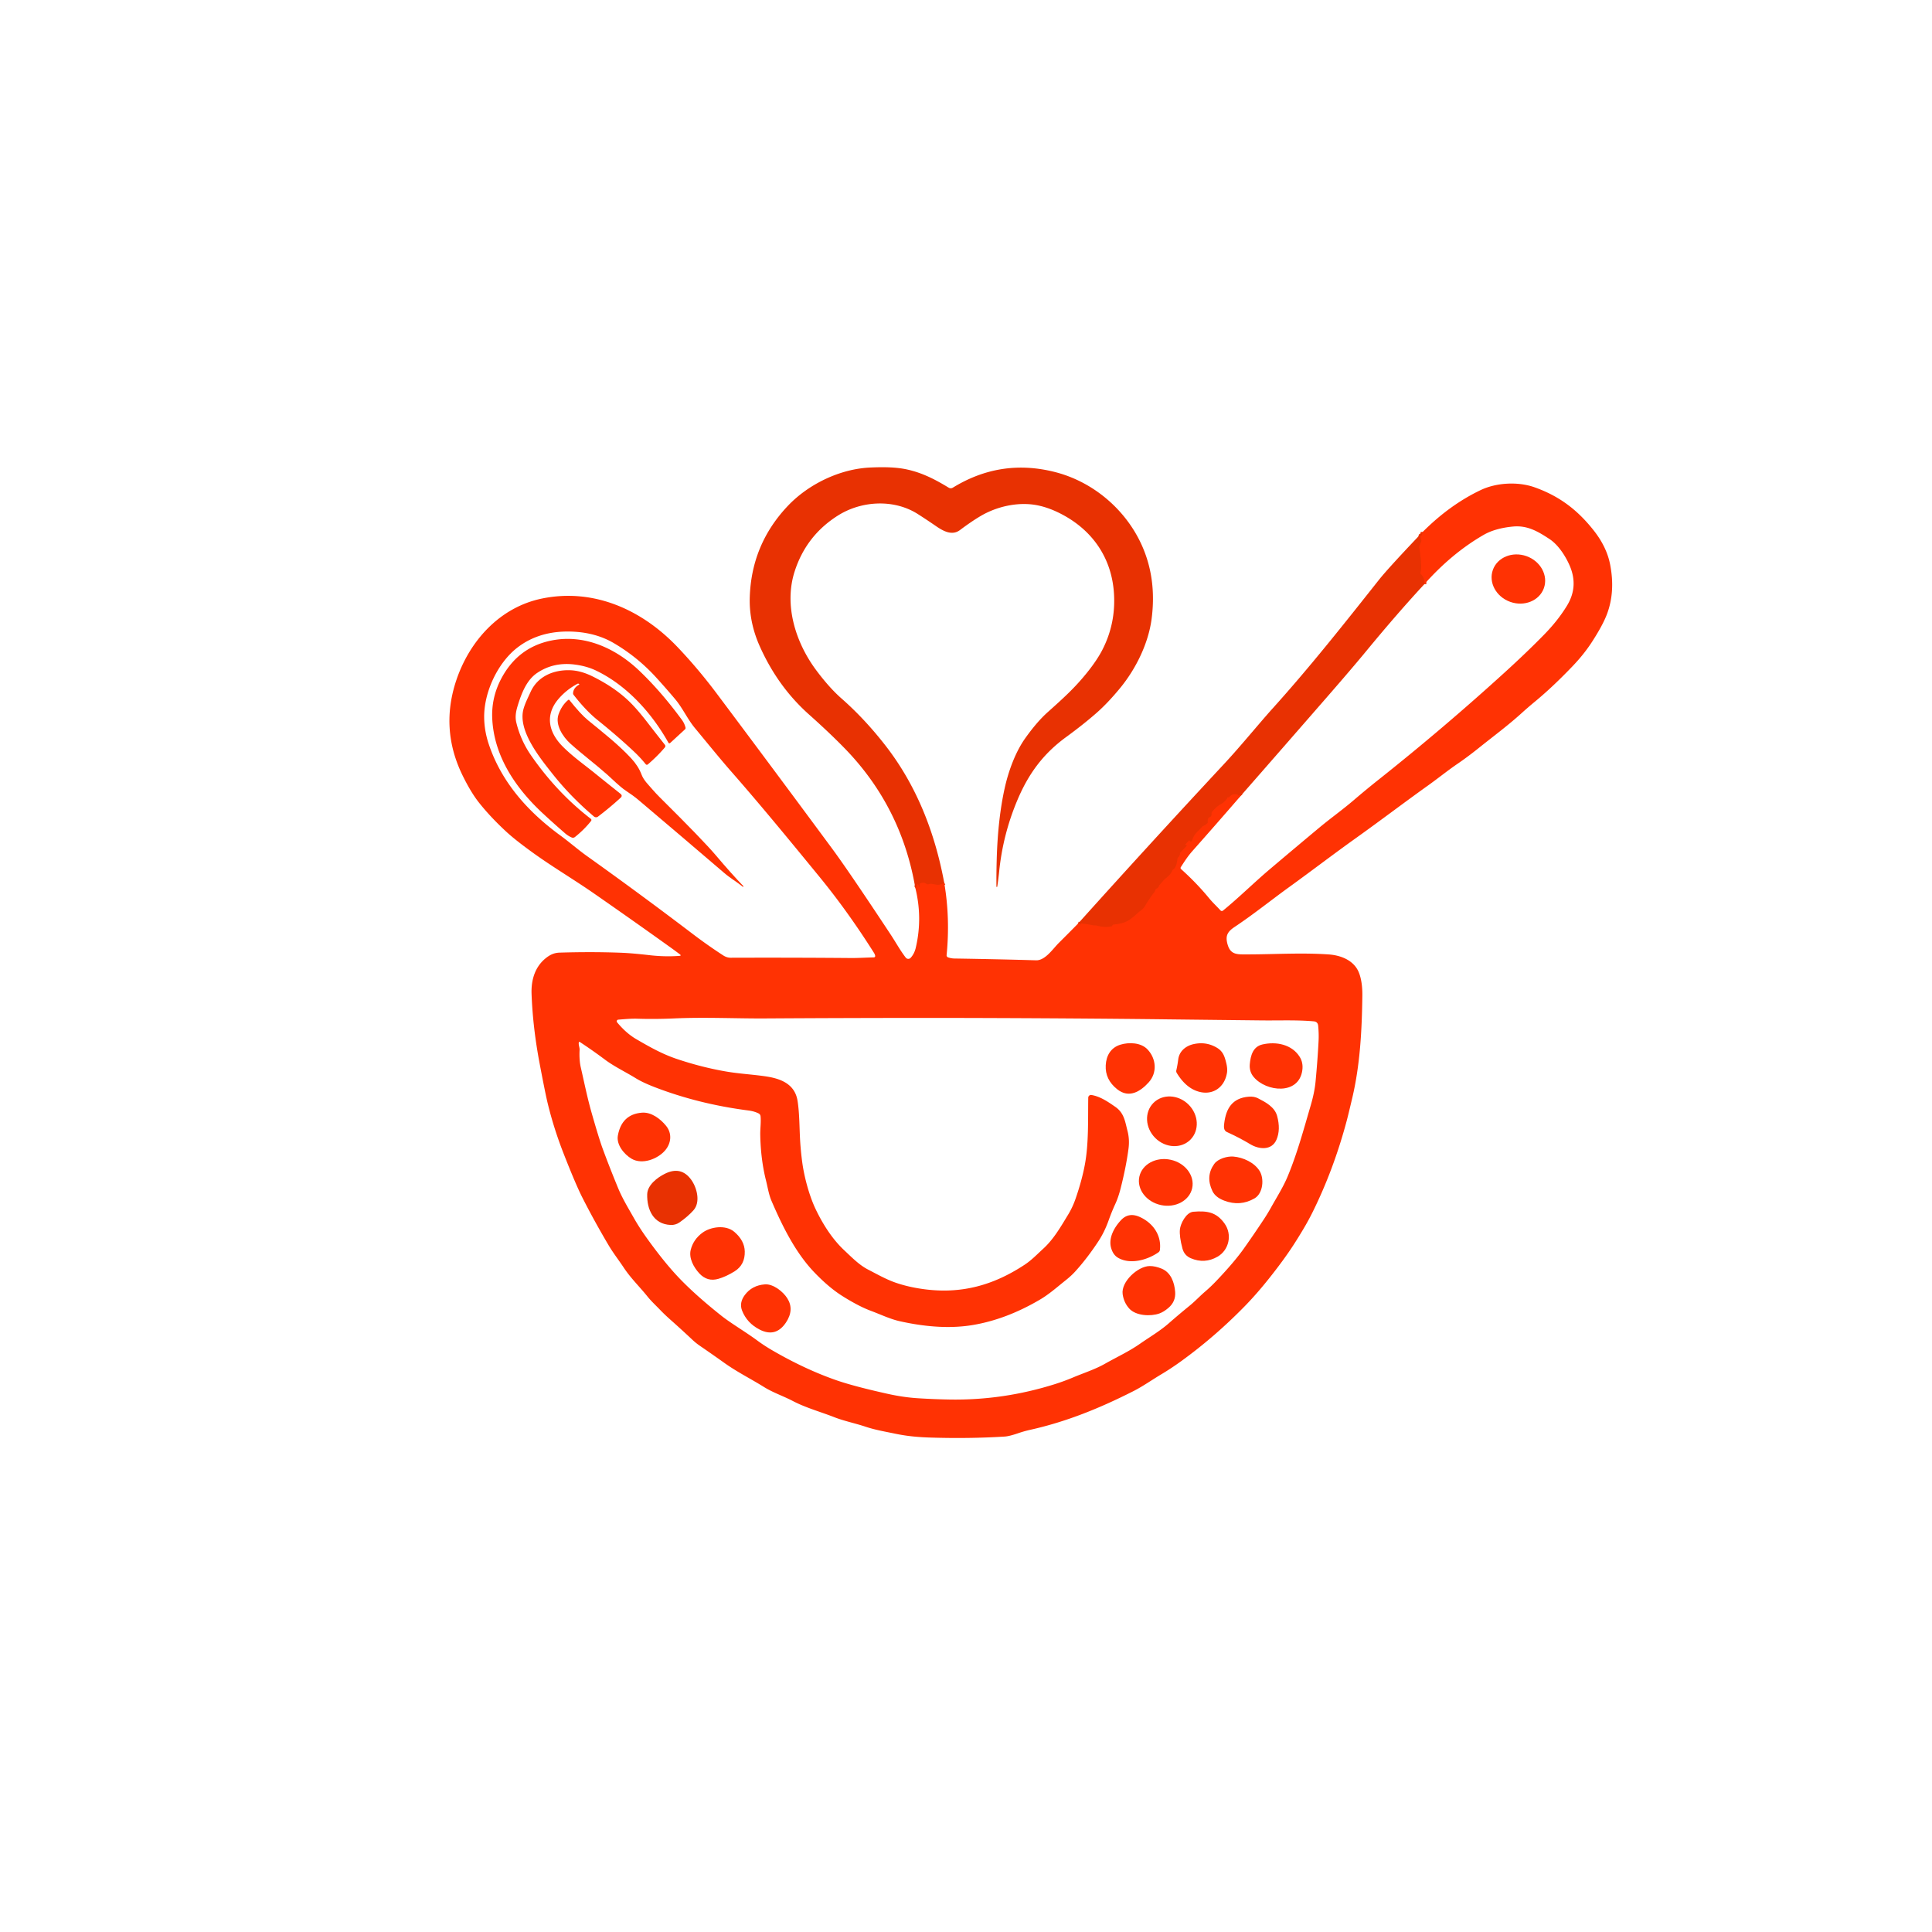 <?xml version="1.0" encoding="UTF-8" standalone="no"?>
<!DOCTYPE svg PUBLIC "-//W3C//DTD SVG 1.1//EN" "http://www.w3.org/Graphics/SVG/1.1/DTD/svg11.dtd">
<svg xmlns="http://www.w3.org/2000/svg" version="1.1" viewBox="0.00 0.00 1024.00 1024.00">
<g stroke-width="2.00" fill="none" stroke-linecap="butt">
<path stroke="#f43203" vector-effect="non-scaling-stroke" d="
  M 500.47 467.95
  Q 498.11 469.53 494.97 468.68
  Q 493.44 468.27 491.96 468.72
  Q 491.49 468.85 491.11 468.56
  Q 489.64 467.42 487.78 468.26
  Q 487.33 468.47 487.34 468.97
  Q 487.35 469.30 487.37 469.65
  Q 487.44 470.58 486.92 469.82
  Q 486.85 469.72 486.86 469.59
  Q 486.91 469.28 486.77 469.01
  Q 486.65 468.77 486.41 468.72
  Q 485.99 468.63 485.98 469.06
  Q 485.95 469.91 485.10 470.44"
/>
<path stroke="#f43203" vector-effect="non-scaling-stroke" d="
  M 571.40 489.50
  Q 572.02 489.69 572.57 489.93
  Q 572.76 490.02 572.85 489.83
  Q 572.87 489.78 572.85 489.73
  Q 572.76 489.37 573.14 489.42
  Q 575.54 489.74 577.92 490.10
  Q 578.50 490.19 579.08 490.35
  Q 579.67 490.52 580.30 490.44
  Q 580.80 490.38 581.27 490.52
  Q 585.25 491.67 588.98 490.98
  Q 589.37 490.91 589.53 490.53
  A 0.85 0.84 -80.7 0 1 590.24 490.01
  Q 595.54 489.54 598.52 487.53
  Q 600.55 486.15 602.52 484.32
  Q 603.63 483.28 604.79 482.44
  Q 606.19 481.43 607.02 479.90
  Q 607.55 478.92 608.20 477.93
  Q 609.33 476.18 610.41 474.67
  Q 610.93 473.93 611.52 473.22
  Q 612.07 472.56 612.35 471.69
  Q 612.54 471.14 613.06 470.90
  Q 613.92 470.50 614.19 469.73
  Q 614.35 469.26 614.68 468.88
  L 617.03 466.22
  Q 617.40 465.80 617.85 465.47
  Q 620.28 463.74 621.34 461.39
  Q 621.52 461.00 621.86 460.74
  Q 622.79 460.01 623.20 458.98
  Q 623.85 457.30 623.99 455.37
  Q 624.04 454.76 624.48 454.34
  Q 625.36 453.52 625.39 452.42
  Q 625.40 451.97 625.71 451.66
  L 628.80 448.48
  Q 628.99 448.29 628.91 448.03
  Q 628.83 447.78 628.61 447.84
  Q 627.78 448.09 628.37 447.46
  Q 629.15 446.63 629.87 445.70
  Q 630.38 445.05 630.78 445.78
  Q 630.95 446.09 631.30 445.98
  Q 631.82 445.81 631.96 445.27
  C 632.85 441.75 634.91 440.83 636.95 438.36
  Q 637.26 437.99 637.70 437.79
  Q 638.89 437.23 639.85 436.33
  Q 640.20 435.98 640.12 435.49
  Q 639.93 434.41 640.49 433.52
  Q 640.67 433.24 640.98 433.14
  Q 642.24 432.78 642.10 431.36
  Q 642.04 430.75 642.42 430.27
  Q 644.66 427.44 647.16 426.13
  Q 648.94 425.19 650.44 423.06
  Q 650.43 422.54 650.90 422.58
  Q 651.34 422.61 651.64 422.28
  Q 653.29 420.42 655.91 421.11
  Q 656.00 421.13 656.09 421.19
  Q 656.17 421.24 656.15 421.34
  Q 656.03 421.94 656.51 421.56
  Q 657.16 421.03 657.71 421.71"
/>
<path stroke="#f43203" vector-effect="non-scaling-stroke" d="
  M 754.97 309.59
  Q 755.09 306.24 753.20 304.46
  Q 752.76 304.05 752.89 303.46
  Q 753.36 301.18 753.25 299.32
  Q 752.98 294.69 752.20 290.25
  Q 752.11 289.79 752.29 289.36
  L 753.25 287.04
  A 1.20 1.20 0.0 0 0 753.25 286.12
  Q 752.80 285.05 752.88 283.98
  Q 752.90 283.76 752.98 283.97
  Q 753.00 284.02 753.05 284.04
  Q 753.23 284.13 753.34 283.95
  Q 753.95 282.93 754.02 281.97"
/>
</g>
<path fill="#e83102" d="
  M 500.47 467.95
  Q 498.11 469.53 494.97 468.68
  Q 493.44 468.27 491.96 468.72
  Q 491.49 468.85 491.11 468.56
  Q 489.64 467.42 487.78 468.26
  Q 487.33 468.47 487.34 468.97
  Q 487.35 469.30 487.37 469.65
  Q 487.44 470.58 486.92 469.82
  Q 486.85 469.72 486.86 469.59
  Q 486.91 469.28 486.77 469.01
  Q 486.65 468.77 486.41 468.72
  Q 485.99 468.63 485.98 469.06
  Q 485.95 469.91 485.10 470.44
  Q 477.73 427.49 447.66 396.60
  Q 439.69 388.42 428.75 378.66
  Q 412.18 363.88 402.65 342.45
  Q 397.00 329.77 397.39 316.64
  Q 398.24 288.56 417.53 268.17
  C 428.53 256.54 445.30 248.47 461.38 247.79
  C 467.84 247.52 474.76 247.48 481.02 248.89
  C 489.19 250.73 495.85 254.24 502.85 258.49
  A 2.06 2.06 0.0 0 0 504.99 258.49
  Q 530.47 242.83 559.28 250.22
  C 579.70 255.46 596.92 270.39 605.29 289.23
  Q 613.13 306.89 610.38 327.99
  C 608.72 340.75 602.27 354.22 593.74 364.62
  Q 587.15 372.64 581.10 377.94
  Q 574.14 384.03 565.04 390.68
  C 552.95 399.50 545.09 410.10 539.16 424.25
  Q 531.56 442.36 529.59 461.83
  Q 529.18 465.84 528.55 470.02
  Q 528.55 470.06 528.43 470.06
  L 528.17 470.06
  Q 528.13 470.06 528.13 470.02
  Q 528.07 462.94 528.29 455.32
  Q 528.90 433.86 532.57 417.46
  C 534.49 408.86 538.08 398.80 543.31 391.41
  Q 549.53 382.63 555.30 377.47
  C 563.90 369.78 569.62 364.60 576.03 356.66
  Q 581.42 349.98 584.29 344.40
  Q 591.42 330.50 590.43 314.61
  C 589.24 295.49 578.76 280.52 561.53 271.94
  Q 554.93 268.65 548.75 267.62
  C 539.07 266.02 528.18 268.52 519.77 273.49
  Q 514.92 276.35 508.79 280.95
  C 504.67 284.02 500.13 281.63 496.08 278.84
  Q 491.29 275.54 486.48 272.47
  C 473.88 264.43 456.68 265.31 444.10 273.26
  Q 427.31 283.86 421.19 302.84
  C 415.45 320.64 421.58 340.44 432.65 355.28
  Q 439.56 364.53 445.96 370.16
  Q 458.46 381.14 469.55 395.46
  C 486.04 416.77 495.61 441.70 500.47 467.95
  Z"
/>
<path fill="#ff3203" d="
  M 485.10 470.44
  Q 485.95 469.91 485.98 469.06
  Q 485.99 468.63 486.41 468.72
  Q 486.65 468.77 486.77 469.01
  Q 486.91 469.28 486.86 469.59
  Q 486.85 469.72 486.92 469.82
  Q 487.44 470.58 487.37 469.65
  Q 487.35 469.30 487.34 468.97
  Q 487.33 468.47 487.78 468.26
  Q 489.64 467.42 491.11 468.56
  Q 491.49 468.85 491.96 468.72
  Q 493.44 468.27 494.97 468.68
  Q 498.11 469.53 500.47 467.95
  Q 503.66 486.65 501.72 506.23
  A 1.13 1.13 0.0 0 0 502.46 507.41
  Q 504.10 508.00 505.88 508.03
  Q 528.94 508.39 549.15 508.98
  C 553.98 509.12 558.02 502.93 561.19 499.77
  Q 566.33 494.66 571.40 489.50
  Q 572.02 489.69 572.57 489.93
  Q 572.76 490.02 572.85 489.83
  Q 572.87 489.78 572.85 489.73
  Q 572.76 489.37 573.14 489.42
  Q 575.54 489.74 577.92 490.10
  Q 578.50 490.19 579.08 490.35
  Q 579.67 490.52 580.30 490.44
  Q 580.80 490.38 581.27 490.52
  Q 585.25 491.67 588.98 490.98
  Q 589.37 490.91 589.53 490.53
  A 0.85 0.84 -80.7 0 1 590.24 490.01
  Q 595.54 489.54 598.52 487.53
  Q 600.55 486.15 602.52 484.32
  Q 603.63 483.28 604.79 482.44
  Q 606.19 481.43 607.02 479.90
  Q 607.55 478.92 608.20 477.93
  Q 609.33 476.18 610.41 474.67
  Q 610.93 473.93 611.52 473.22
  Q 612.07 472.56 612.35 471.69
  Q 612.54 471.14 613.06 470.90
  Q 613.92 470.50 614.19 469.73
  Q 614.35 469.26 614.68 468.88
  L 617.03 466.22
  Q 617.40 465.80 617.85 465.47
  Q 620.28 463.74 621.34 461.39
  Q 621.52 461.00 621.86 460.74
  Q 622.79 460.01 623.20 458.98
  Q 623.85 457.30 623.99 455.37
  Q 624.04 454.76 624.48 454.34
  Q 625.36 453.52 625.39 452.42
  Q 625.40 451.97 625.71 451.66
  L 628.80 448.48
  Q 628.99 448.29 628.91 448.03
  Q 628.83 447.78 628.61 447.84
  Q 627.78 448.09 628.37 447.46
  Q 629.15 446.63 629.87 445.70
  Q 630.38 445.05 630.78 445.78
  Q 630.95 446.09 631.30 445.98
  Q 631.82 445.81 631.96 445.27
  C 632.85 441.75 634.91 440.83 636.95 438.36
  Q 637.26 437.99 637.70 437.79
  Q 638.89 437.23 639.85 436.33
  Q 640.20 435.98 640.12 435.49
  Q 639.93 434.41 640.49 433.52
  Q 640.67 433.24 640.98 433.14
  Q 642.24 432.78 642.10 431.36
  Q 642.04 430.75 642.42 430.27
  Q 644.66 427.44 647.16 426.13
  Q 648.94 425.19 650.44 423.06
  Q 650.43 422.54 650.90 422.58
  Q 651.34 422.61 651.64 422.28
  Q 653.29 420.42 655.91 421.11
  Q 656.00 421.13 656.09 421.19
  Q 656.17 421.24 656.15 421.34
  Q 656.03 421.94 656.51 421.56
  Q 657.16 421.03 657.71 421.71
  Q 644.96 436.46 632.03 451.04
  C 629.62 453.74 627.80 456.58 625.86 459.60
  A 0.80 0.78 -52.8 0 0 625.99 460.63
  Q 634.28 468.08 640.87 476.10
  C 642.77 478.42 644.90 480.34 646.88 482.53
  A 0.97 0.97 0.0 0 0 648.21 482.63
  C 656.63 475.77 664.51 467.92 672.90 460.81
  Q 686.16 449.59 699.35 438.59
  C 705.24 433.69 711.51 429.23 717.33 424.26
  Q 724.21 418.37 730.63 413.28
  Q 765.39 385.67 797.58 356.35
  Q 809.28 345.70 818.41 336.37
  Q 825.77 328.86 830.57 320.96
  Q 836.79 310.74 831.87 299.59
  C 829.65 294.55 825.89 288.75 821.26 285.70
  C 815.14 281.68 809.57 278.35 801.91 279.08
  Q 792.44 279.98 786.27 283.55
  Q 769.49 293.26 754.97 309.59
  Q 755.09 306.24 753.20 304.46
  Q 752.76 304.05 752.89 303.46
  Q 753.36 301.18 753.25 299.32
  Q 752.98 294.69 752.20 290.25
  Q 752.11 289.79 752.29 289.36
  L 753.25 287.04
  A 1.20 1.20 0.0 0 0 753.25 286.12
  Q 752.80 285.05 752.88 283.98
  Q 752.90 283.76 752.98 283.97
  Q 753.00 284.02 753.05 284.04
  Q 753.23 284.13 753.34 283.95
  Q 753.95 282.93 754.02 281.97
  Q 768.41 267.55 784.79 259.75
  C 793.14 255.78 804.55 255.17 813.30 258.26
  C 826.33 262.86 836.06 270.17 844.72 281.17
  Q 851.55 289.84 853.38 299.10
  Q 856.23 313.56 851.72 325.51
  Q 849.52 331.35 843.85 340.12
  Q 839.59 346.73 833.49 353.10
  Q 823.10 363.96 813.98 371.51
  Q 809.87 374.91 806.45 378.01
  C 799.23 384.56 791.36 390.36 783.67 396.53
  Q 777.87 401.18 772.42 404.90
  C 767.24 408.44 762.31 412.44 757.25 416.06
  C 744.31 425.30 731.89 434.77 718.83 444.09
  C 706.78 452.68 695.22 461.55 683.25 470.20
  C 673.88 476.96 664.62 484.46 654.40 491.28
  C 650.53 493.86 649.28 496.06 650.72 500.82
  C 652.36 506.25 656.03 505.85 661.34 505.85
  C 675.50 505.83 690.07 504.88 704.22 505.87
  C 710.82 506.33 717.75 509.08 720.28 515.58
  C 721.74 519.31 722.13 523.85 722.07 527.91
  C 721.83 545.97 720.91 564.10 716.76 581.81
  Q 714.66 590.76 713.77 594.09
  Q 706.86 619.94 695.73 642.41
  Q 693.58 646.75 690.87 651.32
  Q 688.19 655.84 685.62 659.80
  Q 680.57 667.60 672.83 677.34
  Q 666.09 685.83 659.64 692.42
  Q 643.96 708.44 626.31 721.26
  Q 620.79 725.27 615.45 728.45
  C 610.48 731.41 605.76 734.79 600.61 737.39
  C 583.06 746.28 565.49 753.48 546.18 757.80
  Q 542.79 758.55 539.56 759.67
  Q 534.95 761.25 532.48 761.41
  Q 513.64 762.58 493.25 761.94
  C 486.92 761.75 481.03 761.24 474.74 759.94
  C 469.42 758.83 463.91 757.91 458.84 756.21
  C 453.25 754.34 447.55 753.23 442.08 751.10
  C 434.74 748.23 427.13 746.18 420.11 742.51
  C 415.10 739.89 409.73 738.14 404.88 735.11
  C 398.06 730.86 390.66 727.18 384.02 722.44
  Q 377.49 717.78 370.92 713.28
  Q 368.89 711.89 367.06 710.18
  Q 361.12 704.60 355.07 699.24
  Q 352.32 696.80 349.87 694.26
  C 347.63 691.92 345.19 689.69 343.19 687.19
  C 338.97 681.93 334.37 677.57 330.59 671.86
  C 327.94 667.85 324.99 664.12 322.45 659.81
  Q 314.78 646.82 308.68 634.77
  Q 305.08 627.67 298.73 611.42
  Q 293.52 598.12 290.27 584.71
  Q 289.05 579.69 286.04 563.84
  C 283.71 551.58 282.20 539.23 281.74 526.82
  C 281.46 519.34 283.58 512.42 289.26 507.86
  C 291.47 506.08 293.68 505.00 296.61 504.91
  Q 313.68 504.39 329.07 504.97
  Q 335.05 505.20 344.12 506.25
  Q 352.36 507.21 360.08 506.63
  Q 361.32 506.54 360.32 505.79
  Q 357.78 503.87 355.34 502.13
  Q 336.55 488.65 315.17 473.79
  C 304.18 466.14 292.73 459.43 281.94 451.60
  Q 273.03 445.14 268.47 440.94
  Q 260.07 433.20 253.94 425.49
  Q 249.60 420.04 245.15 410.95
  Q 233.16 386.42 241.87 360.49
  C 248.88 339.65 264.93 321.81 287.30 317.23
  C 314.63 311.64 340.20 323.06 359.21 343.07
  C 366.65 350.89 373.60 359.20 380.04 367.80
  Q 411.03 409.15 441.10 449.86
  Q 450.00 461.91 472.08 495.34
  C 474.72 499.33 477.12 503.76 480.06 507.55
  A 1.71 1.71 0.0 0 0 482.68 507.65
  Q 484.63 505.49 485.36 502.39
  Q 489.11 486.51 485.10 470.44
  Z
  M 463.86 506.58
  Q 463.71 505.80 463.23 505.04
  Q 449.41 483.14 434.29 464.68
  C 418.71 445.65 403.15 426.69 387.58 408.94
  C 381.05 401.48 374.91 393.82 368.43 386.03
  C 364.37 381.16 361.89 375.38 357.81 370.52
  Q 352.83 364.60 347.58 358.86
  Q 337.81 348.19 325.32 340.86
  Q 316.21 335.51 304.32 334.82
  Q 286.41 333.80 274.19 343.26
  C 263.69 351.40 256.44 367.06 256.62 380.31
  Q 256.71 387.43 259.08 394.50
  C 265.88 414.75 279.93 430.34 296.94 442.78
  C 301.81 446.34 306.33 450.32 311.01 453.66
  Q 339.54 474.01 367.06 494.94
  Q 374.94 500.94 383.25 506.34
  Q 385.21 507.62 387.25 507.62
  Q 420.35 507.51 450.95 507.77
  C 455.08 507.80 459.07 507.51 463.16 507.44
  A 0.72 0.72 0.0 0 0 463.86 506.58
  Z
  M 307.20 556.40
  Q 306.92 561.79 307.85 565.83
  C 309.65 573.65 311.23 581.55 313.45 589.39
  Q 317.35 603.10 319.35 608.59
  Q 322.87 618.20 327.59 629.67
  C 329.88 635.22 332.89 640.12 335.82 645.31
  Q 338.88 650.73 342.94 656.37
  Q 352.41 669.56 360.43 677.87
  Q 369.09 686.84 382.44 697.44
  C 387.24 701.25 395.18 705.94 401.32 710.46
  Q 405.05 713.22 409.28 715.67
  Q 426.64 725.77 443.37 731.58
  Q 452.53 734.76 470.30 738.72
  Q 478.84 740.62 486.55 741.10
  Q 495.39 741.65 503.44 741.78
  Q 531.81 742.25 559.27 733.57
  Q 564.09 732.04 568.70 730.10
  C 574.48 727.66 580.35 725.83 585.69 722.80
  C 591.92 719.27 598.37 716.31 604.12 712.29
  C 609.24 708.72 614.81 705.48 619.51 701.35
  Q 624.78 696.73 630.47 692.10
  C 633.37 689.74 635.90 687.00 638.71 684.59
  Q 641.84 681.90 644.74 678.85
  Q 654.28 668.82 659.38 661.60
  Q 664.78 653.97 669.76 646.42
  Q 671.85 643.26 673.68 639.98
  C 676.72 634.52 680.12 629.20 682.49 623.51
  C 687.49 611.52 690.97 598.68 694.66 586.05
  Q 696.73 578.98 697.27 573.32
  Q 698.37 561.69 698.87 551.77
  Q 699.07 547.94 698.66 543.68
  Q 698.46 541.53 696.30 541.33
  C 687.36 540.53 678.15 540.94 669.00 540.84
  Q 646.38 540.60 619.00 540.28
  Q 617.15 540.26 615.25 540.23
  Q 567.30 539.70 515.00 539.55
  Q 511.67 539.54 508.00 539.53
  Q 457.61 539.47 405.50 539.79
  C 390.32 539.88 373.48 539.05 357.20 539.79
  Q 347.07 540.24 337.88 539.94
  C 334.56 539.83 331.07 540.17 327.69 540.44
  A 0.87 0.87 0.0 0 0 327.09 541.87
  Q 331.92 547.68 337.25 550.78
  C 344.04 554.73 350.80 558.59 358.59 561.22
  Q 371.72 565.65 384.79 567.91
  C 391.73 569.11 398.78 569.46 405.74 570.48
  C 413.71 571.65 421.25 574.45 422.71 583.40
  C 423.83 590.31 423.66 598.52 424.17 605.87
  Q 424.57 611.45 425.23 616.23
  C 426.29 623.91 428.88 633.70 432.34 640.94
  C 436.05 648.70 441.07 656.69 447.43 662.64
  C 451.41 666.37 455.40 670.49 460.08 672.89
  C 464.84 675.33 469.47 678.01 474.58 679.80
  Q 481.23 682.12 489.32 683.24
  C 509.51 686.03 526.59 681.21 543.11 670.31
  C 546.82 667.86 549.74 664.76 552.93 661.85
  C 558.44 656.82 562.18 650.29 566.15 643.75
  Q 568.51 639.86 570.06 635.39
  Q 573.39 625.79 574.98 617.37
  C 577.08 606.17 576.62 593.42 576.79 581.80
  A 1.46 1.46 0.0 0 1 578.48 580.37
  C 583.15 581.13 587.26 583.97 591.09 586.62
  C 595.83 589.89 596.29 594.34 597.61 599.44
  C 598.42 602.60 598.55 605.69 598.12 608.92
  Q 596.87 618.36 593.99 629.74
  Q 592.77 634.57 591.18 638.02
  Q 589.15 642.46 587.65 646.68
  Q 585.43 652.95 582.16 657.92
  Q 576.27 666.88 569.90 673.90
  Q 567.79 676.22 564.99 678.44
  C 560.46 682.04 556.15 685.91 551.22 688.81
  Q 533.58 699.20 515.93 702.23
  Q 498.79 705.18 476.83 700.26
  C 471.82 699.14 466.68 696.67 461.69 694.81
  Q 458.01 693.44 453.73 691.16
  Q 449.70 689.00 445.88 686.54
  Q 439.08 682.15 431.68 674.45
  C 421.69 664.05 414.78 650.13 408.91 636.48
  C 407.47 633.14 406.90 629.26 406.01 625.74
  Q 403.19 614.56 402.95 601.50
  C 402.89 598.15 403.42 594.91 403.11 591.64
  A 1.91 1.89 -80.1 0 0 402.06 590.13
  Q 399.71 588.97 396.74 588.59
  Q 370.20 585.17 346.94 576.19
  Q 340.68 573.77 337.00 571.50
  C 331.57 568.15 325.58 565.32 320.66 561.64
  Q 314.25 556.84 307.42 552.34
  Q 306.86 551.97 306.76 552.64
  C 306.59 553.91 307.26 555.16 307.20 556.40
  Z"
/>
<path fill="#e83102" d="
  M 754.02 281.97
  Q 753.95 282.93 753.34 283.95
  Q 753.23 284.13 753.05 284.04
  Q 753.00 284.02 752.98 283.97
  Q 752.90 283.76 752.88 283.98
  Q 752.80 285.05 753.25 286.12
  A 1.20 1.20 0.0 0 1 753.25 287.04
  L 752.29 289.36
  Q 752.11 289.79 752.20 290.25
  Q 752.98 294.69 753.25 299.32
  Q 753.36 301.18 752.89 303.46
  Q 752.76 304.05 753.20 304.46
  Q 755.09 306.24 754.97 309.59
  Q 740.76 324.92 724.45 344.71
  Q 716.84 353.95 703.87 368.84
  Q 680.83 395.31 657.71 421.71
  Q 657.16 421.03 656.51 421.56
  Q 656.03 421.94 656.15 421.34
  Q 656.17 421.24 656.09 421.19
  Q 656.00 421.13 655.91 421.11
  Q 653.29 420.42 651.64 422.28
  Q 651.34 422.61 650.90 422.58
  Q 650.43 422.54 650.44 423.06
  Q 648.94 425.19 647.16 426.13
  Q 644.66 427.44 642.42 430.27
  Q 642.04 430.75 642.10 431.36
  Q 642.24 432.78 640.98 433.14
  Q 640.67 433.24 640.49 433.52
  Q 639.93 434.41 640.12 435.49
  Q 640.20 435.98 639.85 436.33
  Q 638.89 437.23 637.70 437.79
  Q 637.26 437.99 636.95 438.36
  C 634.91 440.83 632.85 441.75 631.96 445.27
  Q 631.82 445.81 631.30 445.98
  Q 630.95 446.09 630.78 445.78
  Q 630.38 445.05 629.87 445.70
  Q 629.15 446.63 628.37 447.46
  Q 627.78 448.09 628.61 447.84
  Q 628.83 447.78 628.91 448.03
  Q 628.99 448.29 628.80 448.48
  L 625.71 451.66
  Q 625.40 451.97 625.39 452.42
  Q 625.36 453.52 624.48 454.34
  Q 624.04 454.76 623.99 455.37
  Q 623.85 457.30 623.20 458.98
  Q 622.79 460.01 621.86 460.74
  Q 621.52 461.00 621.34 461.39
  Q 620.28 463.74 617.85 465.47
  Q 617.40 465.80 617.03 466.22
  L 614.68 468.88
  Q 614.35 469.26 614.19 469.73
  Q 613.92 470.50 613.06 470.90
  Q 612.54 471.14 612.35 471.69
  Q 612.07 472.56 611.52 473.22
  Q 610.93 473.93 610.41 474.67
  Q 609.33 476.18 608.20 477.93
  Q 607.55 478.92 607.02 479.90
  Q 606.19 481.43 604.79 482.44
  Q 603.63 483.28 602.52 484.32
  Q 600.55 486.15 598.52 487.53
  Q 595.54 489.54 590.24 490.01
  A 0.85 0.84 -80.7 0 0 589.53 490.53
  Q 589.37 490.91 588.98 490.98
  Q 585.25 491.67 581.27 490.52
  Q 580.80 490.38 580.30 490.44
  Q 579.67 490.52 579.08 490.35
  Q 578.50 490.19 577.92 490.10
  Q 575.54 489.74 573.14 489.42
  Q 572.76 489.37 572.85 489.73
  Q 572.87 489.78 572.85 489.83
  Q 572.76 490.02 572.57 489.93
  Q 572.02 489.69 571.40 489.50
  Q 609.73 446.85 648.79 404.91
  C 657.70 395.34 667.38 383.40 674.62 375.37
  C 694.32 353.52 712.59 330.40 730.85 307.35
  Q 735.84 301.05 754.02 281.97
  Z"
/>
<ellipse fill="#ff3203" cx="0.00" cy="0.00" transform="translate(804.77,306.89) rotate(19.7)" rx="14.36" ry="12.86"/>
<path fill="#ff3203" d="
  M 315.75 355.34
  Q 310.86 353.02 304.58 352.22
  Q 293.41 350.79 284.66 356.70
  C 279.10 360.46 276.42 367.43 274.40 374.00
  C 273.48 376.99 272.91 379.87 273.66 382.98
  Q 275.94 392.38 281.46 400.36
  Q 295.05 420.00 313.06 433.93
  Q 313.78 434.50 313.21 435.22
  Q 309.59 439.77 304.73 443.64
  A 1.70 1.70 0.0 0 1 303.01 443.88
  Q 301.20 443.12 299.61 441.76
  Q 293.63 436.59 287.82 431.21
  C 273.43 417.86 261.94 401.08 260.91 381.12
  Q 260.32 369.73 265.76 359.53
  Q 274.56 343.04 292.28 339.48
  C 309.47 336.03 326.02 343.32 338.73 355.39
  Q 350.33 366.42 361.40 381.51
  Q 362.76 383.36 363.32 385.56
  Q 363.48 386.18 363.01 386.62
  L 355.28 393.73
  Q 354.65 394.31 354.23 393.57
  C 345.36 377.76 332.06 363.10 315.75 355.34
  Z"
/>
<path fill="#ff3203" d="
  M 307.06 362.73
  L 306.84 362.51
  A 0.64 0.63 -36.9 0 0 306.10 362.41
  Q 300.31 365.50 296.14 370.30
  C 288.63 378.94 290.82 388.19 298.21 395.63
  C 303.46 400.91 309.30 405.01 315.04 409.64
  Q 321.39 414.76 328.85 420.71
  Q 330.13 421.73 328.92 422.84
  Q 323.12 428.15 316.95 432.82
  A 1.71 1.70 46.5 0 1 314.81 432.76
  Q 302.38 422.21 292.93 410.27
  C 286.33 401.92 274.33 387.32 277.45 375.85
  C 278.31 372.70 279.87 369.74 281.24 366.70
  C 284.99 358.40 293.53 354.94 302.18 355.24
  Q 307.86 355.43 314.05 358.50
  Q 325.98 364.41 333.77 372.05
  Q 337.95 376.15 343.38 383.21
  Q 347.91 389.08 352.41 394.76
  A 1.11 1.10 -43.9 0 1 352.38 396.16
  Q 348.46 400.78 343.48 405.06
  Q 342.75 405.69 342.15 404.94
  Q 339.43 401.55 336.10 398.42
  Q 327.65 390.44 316.68 381.61
  Q 310.54 376.68 303.99 368.25
  Q 303.73 367.92 303.74 367.50
  Q 303.85 364.55 307.05 362.81
  A 0.05 0.05 0.0 0 0 307.06 362.73
  Z"
/>
<path fill="#ff3203" d="
  M 340.03 410.53
  C 341.18 413.60 343.62 415.86 345.71 418.31
  Q 347.67 420.58 349.71 422.61
  Q 372.67 445.37 379.47 453.41
  Q 387.46 462.86 393.99 469.65
  Q 394.12 469.79 394.00 469.93
  L 393.99 469.93
  Q 393.84 470.11 393.66 469.96
  C 390.47 467.38 387.08 465.46 383.87 462.70
  Q 360.16 442.41 338.45 424.04
  C 336.29 422.21 334.06 420.68 331.75 419.12
  C 328.24 416.75 325.06 413.42 321.91 410.62
  C 315.54 404.96 308.78 399.95 302.38 394.20
  C 298.28 390.52 294.14 384.12 296.03 378.66
  Q 297.66 373.96 301.09 371.03
  Q 301.51 370.67 301.85 371.11
  Q 307.71 378.51 311.60 381.70
  C 319.54 388.20 327.73 394.57 334.56 401.95
  Q 338.33 406.02 340.03 410.53
  Z"
/>
<path fill="#ff3203" d="
  M 608.20 556.20
  C 612.88 561.15 613.44 568.58 608.83 573.67
  C 604.40 578.56 598.42 582.30 592.15 577.34
  Q 585.66 572.19 586.06 564.61
  C 586.33 559.57 588.67 555.31 593.78 553.72
  C 598.31 552.30 604.74 552.53 608.20 556.20
  Z"
/>
<path fill="#ff3203" d="
  M 633.81 578.08
  Q 628.01 575.78 623.70 568.68
  A 1.87 1.84 36.6 0 1 623.48 567.28
  Q 624.11 564.50 624.49 561.51
  C 625.06 557.00 628.65 554.26 632.75 553.38
  Q 639.42 551.94 645.10 555.39
  C 648.36 557.37 649.15 560.19 649.98 563.62
  Q 650.67 566.49 650.32 568.63
  C 648.95 576.98 641.83 581.25 633.81 578.08
  Z"
/>
<path fill="#ff3203" d="
  M 690.25 567.31
  C 688.38 580.53 671.12 578.74 664.49 570.85
  Q 662.08 567.98 662.41 564.12
  C 662.83 559.37 664.12 554.75 669.08 553.59
  C 676.31 551.90 684.66 553.49 688.85 560.13
  Q 690.82 563.26 690.25 567.31
  Z"
/>
<ellipse fill="#ff3203" cx="0.00" cy="0.00" transform="translate(621.14,594.31) rotate(44.7)" rx="13.82" ry="12.50"/>
<path fill="#ff3203" d="
  M 662.70 606.48
  Q 656.83 602.95 650.31 600.02
  C 648.42 599.17 648.66 597.03 648.87 595.32
  C 649.83 587.60 653.05 581.99 661.83 581.27
  Q 664.67 581.03 666.76 582.11
  C 670.78 584.17 675.58 586.70 676.89 591.45
  Q 678.88 598.69 676.55 604.08
  C 674.03 609.90 667.30 609.25 662.70 606.48
  Z"
/>
<path fill="#ff3203" d="
  M 340.19 589.74
  C 345.20 589.32 350.00 592.98 353.04 596.71
  C 356.35 600.79 355.77 606.05 352.41 609.87
  C 348.47 614.33 340.40 617.45 334.75 614.16
  C 330.82 611.86 326.60 606.73 327.48 601.87
  Q 329.51 590.62 340.19 589.74
  Z"
/>
<path fill="#ff3203" d="
  M 643.56 616.92
  C 645.59 614.07 650.65 612.74 653.72 613.00
  C 658.96 613.44 664.77 616.14 667.57 620.55
  C 670.17 624.65 669.49 632.52 664.94 635.16
  Q 657.30 639.59 648.83 636.35
  Q 644.19 634.57 642.62 631.31
  Q 638.86 623.49 643.56 616.92
  Z"
/>
<ellipse fill="#ff3203" cx="0.00" cy="0.00" transform="translate(617.88,626.70) rotate(12.2)" rx="14.33" ry="12.28"/>
<path fill="#e83102" d="
  M 355.47 649.25
  C 346.28 648.89 342.82 641.02 343.03 632.97
  C 343.15 628.11 348.34 624.15 352.36 622.14
  Q 360.98 617.82 366.38 625.32
  C 369.36 629.45 371.42 637.13 367.57 641.46
  Q 364.65 644.73 360.17 647.89
  Q 358.07 649.36 355.47 649.25
  Z"
/>
<path fill="#ff3203" d="
  M 631.15 666.89
  Q 627.70 665.41 626.72 661.74
  Q 625.03 655.38 625.37 651.69
  C 625.63 648.73 628.60 642.56 632.50 642.25
  C 639.73 641.66 644.67 642.37 649.04 648.49
  C 653.28 654.45 651.34 662.63 645.31 666.08
  Q 638.45 670.01 631.15 666.89
  Z"
/>
<path fill="#ff3203" d="
  M 604.11 645.02
  C 611.21 648.23 615.69 654.80 614.77 662.47
  A 1.81 1.80 -14.5 0 1 614.01 663.75
  C 608.18 667.84 598.92 670.44 592.48 666.58
  Q 589.96 665.07 588.92 661.46
  C 587.40 656.18 590.56 650.49 594.23 646.63
  Q 598.27 642.38 604.11 645.02
  Z"
/>
<path fill="#ff3203" d="
  M 370.56 674.83
  C 367.68 671.66 364.99 666.84 366.10 662.43
  Q 367.47 656.99 372.22 653.43
  C 376.50 650.22 384.57 648.95 389.21 652.91
  Q 394.59 657.51 394.74 663.25
  Q 394.93 670.30 389.41 673.79
  Q 385.14 676.48 380.92 677.76
  Q 374.89 679.60 370.56 674.83
  Z"
/>
<path fill="#ff3203" d="
  M 615.68 672.40
  C 620.63 674.42 622.50 679.80 622.86 684.77
  Q 623.23 689.86 619.28 693.22
  Q 616.77 695.36 614.46 696.18
  C 609.93 697.80 602.05 697.48 598.51 693.55
  Q 595.66 690.38 595.03 685.95
  C 594.09 679.30 603.15 671.08 609.37 671.03
  Q 612.28 671.01 615.68 672.40
  Z"
/>
<path fill="#ff3203" d="
  M 402.64 704.71
  Q 395.91 701.27 393.31 694.63
  Q 391.70 690.48 394.78 686.35
  Q 398.59 681.25 405.43 680.74
  C 409.82 680.42 415.04 684.56 417.27 688.10
  Q 421.12 694.18 416.55 701.00
  Q 411.14 709.06 402.64 704.71
  Z"
/>
</svg>
